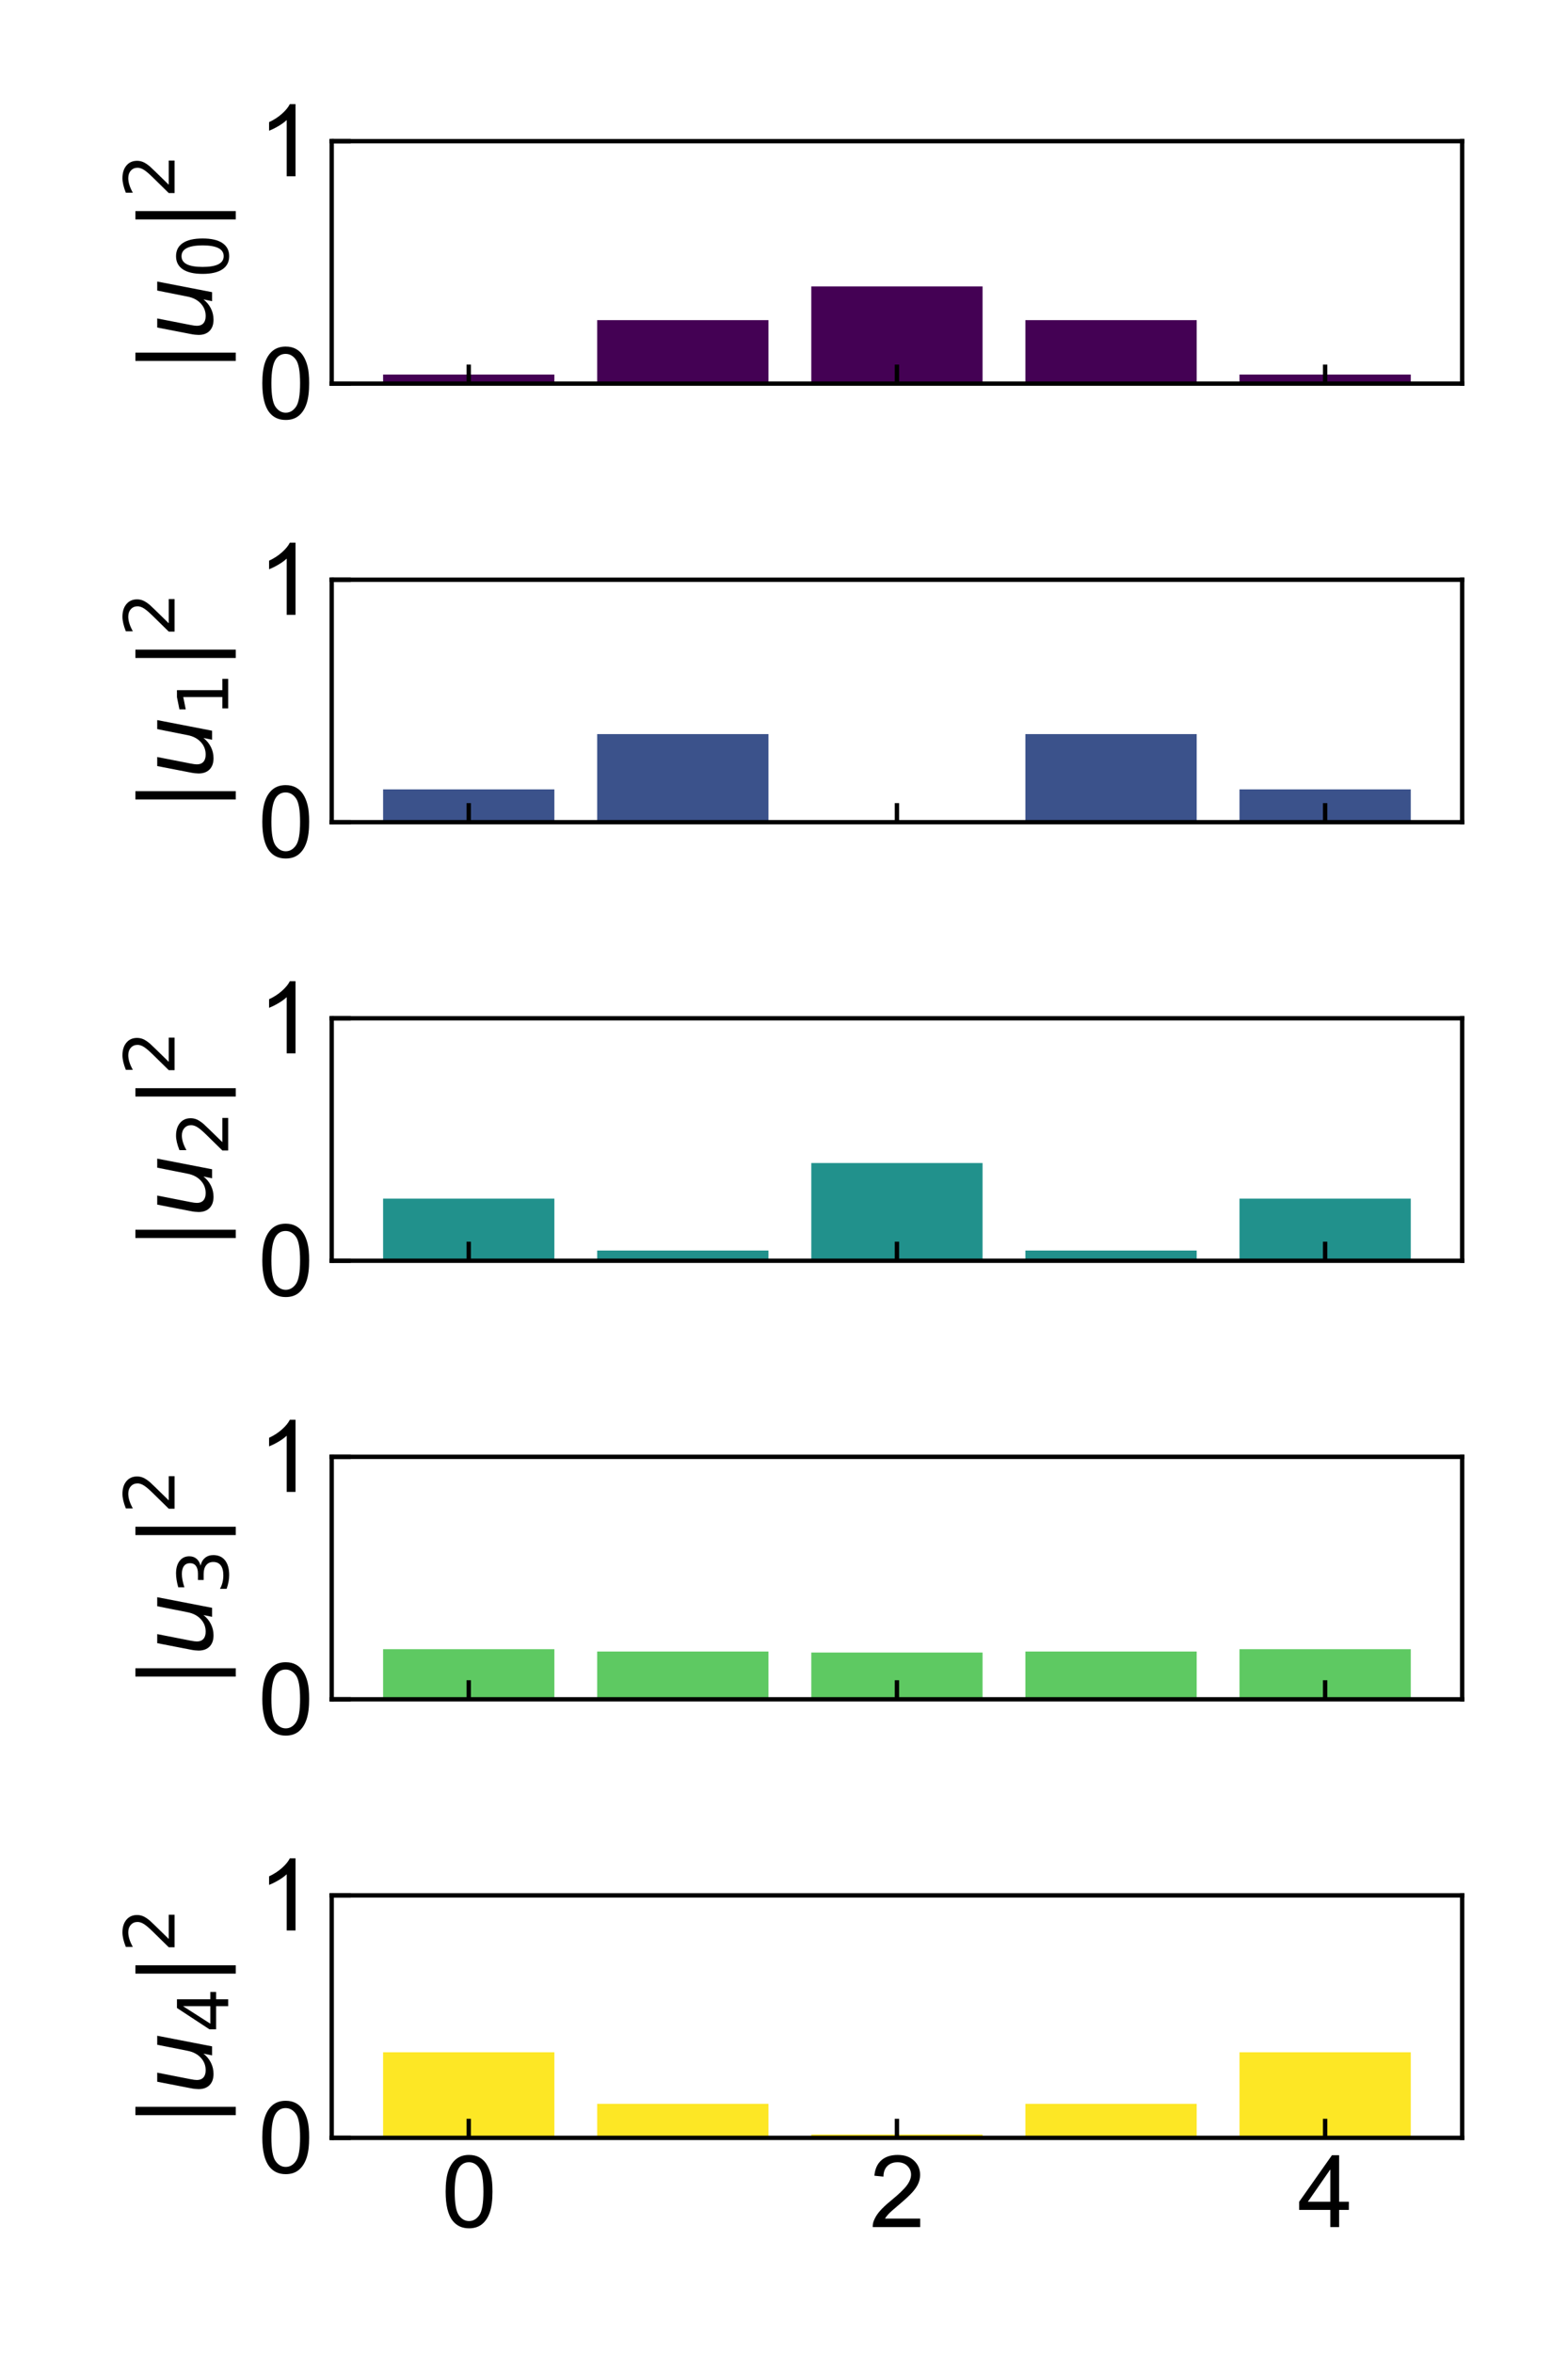 <?xml version="1.0" encoding="utf-8" standalone="no"?>
<!DOCTYPE svg PUBLIC "-//W3C//DTD SVG 1.1//EN"
  "http://www.w3.org/Graphics/SVG/1.1/DTD/svg11.dtd">
<svg xmlns:xlink="http://www.w3.org/1999/xlink" width="288pt" height="432pt" viewBox="0 0 288 432" xmlns="http://www.w3.org/2000/svg" version="1.1">
 <defs>
  <style type="text/css">*{stroke-linejoin: round; stroke-linecap: butt}</style>
 </defs>
 <g id="figure_1">
  <g id="patch_1">
   <path d="M 0 432 
L 288 432 
L 288 0 
L 0 0 
L 0 432 
z
" style="fill: none"/>
  </g>
  <g id="axes_1">
   <g id="patch_2">
    <path d="M 60.924 70.436 
L 268.56 70.436 
L 268.56 25.92 
L 60.924 25.92 
L 60.924 70.436 
z
" style="fill: none"/>
   </g>
   <g id="patch_3">
    <path d="M 70.362 70.436 
L 101.822 70.436 
L 101.822 68.764 
L 70.362 68.764 
z
" clip-path="url(#pecebe88ffe)" style="fill: #440154"/>
   </g>
   <g id="patch_4">
    <path d="M 109.687 70.436 
L 141.147 70.436 
L 141.147 58.776 
L 109.687 58.776 
z
" clip-path="url(#pecebe88ffe)" style="fill: #440154"/>
   </g>
   <g id="patch_5">
    <path d="M 149.012 70.436 
L 180.472 70.436 
L 180.472 52.583 
L 149.012 52.583 
z
" clip-path="url(#pecebe88ffe)" style="fill: #440154"/>
   </g>
   <g id="patch_6">
    <path d="M 188.337 70.436 
L 219.797 70.436 
L 219.797 58.776 
L 188.337 58.776 
z
" clip-path="url(#pecebe88ffe)" style="fill: #440154"/>
   </g>
   <g id="patch_7">
    <path d="M 227.662 70.436 
L 259.122 70.436 
L 259.122 68.764 
L 227.662 68.764 
z
" clip-path="url(#pecebe88ffe)" style="fill: #440154"/>
   </g>
   <g id="matplotlib.axis_1">
    <g id="xtick_1">
     <g id="line2d_1">
      <defs>
       <path id="mc1a8fdf931" d="M 0 0 
L 0 -3.5 
" style="stroke: #000000; stroke-width: 0.8"/>
      </defs>
      <g>
       <use xlink:href="#mc1a8fdf931" x="86.092" y="70.436" style="stroke: #000000; stroke-width: 0.8"/>
      </g>
     </g>
    </g>
    <g id="xtick_2">
     <g id="line2d_2">
      <g>
       <use xlink:href="#mc1a8fdf931" x="164.742" y="70.436" style="stroke: #000000; stroke-width: 0.8"/>
      </g>
     </g>
    </g>
    <g id="xtick_3">
     <g id="line2d_3">
      <g>
       <use xlink:href="#mc1a8fdf931" x="243.392" y="70.436" style="stroke: #000000; stroke-width: 0.8"/>
      </g>
     </g>
    </g>
   </g>
   <g id="matplotlib.axis_2">
    <g id="ytick_1">
     <g id="line2d_4">
      <defs>
       <path id="m98992fd514" d="M 0 0 
L 3.5 0 
" style="stroke: #000000; stroke-width: 0.8"/>
      </defs>
      <g>
       <use xlink:href="#m98992fd514" x="60.924" y="70.436" style="stroke: #000000; stroke-width: 0.8"/>
      </g>
     </g>
     <g id="text_1">
      <!-- 0 -->
      <g transform="translate(47.414 76.878) scale(0.18 -0.18)">
       <defs>
        <path id="ArialMT-30" d="M 266 2259 
Q 266 3072 433 3567 
Q 600 4063 929 4331 
Q 1259 4600 1759 4600 
Q 2128 4600 2406 4451 
Q 2684 4303 2865 4023 
Q 3047 3744 3150 3342 
Q 3253 2941 3253 2259 
Q 3253 1453 3087 958 
Q 2922 463 2592 192 
Q 2263 -78 1759 -78 
Q 1097 -78 719 397 
Q 266 969 266 2259 
z
M 844 2259 
Q 844 1131 1108 757 
Q 1372 384 1759 384 
Q 2147 384 2411 759 
Q 2675 1134 2675 2259 
Q 2675 3391 2411 3762 
Q 2147 4134 1753 4134 
Q 1366 4134 1134 3806 
Q 844 3388 844 2259 
z
" transform="scale(0.016)"/>
       </defs>
       <use xlink:href="#ArialMT-30"/>
      </g>
     </g>
    </g>
    <g id="ytick_2">
     <g id="line2d_5">
      <g>
       <use xlink:href="#m98992fd514" x="60.924" y="25.92" style="stroke: #000000; stroke-width: 0.8"/>
      </g>
     </g>
     <g id="text_2">
      <!-- 1 -->
      <g transform="translate(47.414 32.362) scale(0.18 -0.18)">
       <defs>
        <path id="ArialMT-31" d="M 2384 0 
L 1822 0 
L 1822 3584 
Q 1619 3391 1289 3197 
Q 959 3003 697 2906 
L 697 3450 
Q 1169 3672 1522 3987 
Q 1875 4303 2022 4600 
L 2384 4600 
L 2384 0 
z
" transform="scale(0.016)"/>
       </defs>
       <use xlink:href="#ArialMT-31"/>
      </g>
     </g>
    </g>
    <g id="text_3">
     <!-- ${|u_0|}^2$ -->
     <g transform="translate(39.094 68.608) rotate(-90) scale(0.18 -0.18)">
      <defs>
       <path id="DejaVuSans-7c" d="M 1344 4891 
L 1344 -1509 
L 813 -1509 
L 813 4891 
L 1344 4891 
z
" transform="scale(0.016)"/>
       <path id="DejaVuSans-Oblique-75" d="M 428 1388 
L 838 3500 
L 1416 3500 
L 1006 1409 
Q 975 1256 961 1147 
Q 947 1038 947 966 
Q 947 700 1109 554 
Q 1272 409 1569 409 
Q 2031 409 2368 721 
Q 2706 1034 2809 1563 
L 3194 3500 
L 3769 3500 
L 3091 0 
L 2516 0 
L 2631 550 
Q 2388 244 2052 76 
Q 1716 -91 1338 -91 
Q 878 -91 622 161 
Q 366 413 366 863 
Q 366 956 381 1097 
Q 397 1238 428 1388 
z
" transform="scale(0.016)"/>
       <path id="DejaVuSans-30" d="M 2034 4250 
Q 1547 4250 1301 3770 
Q 1056 3291 1056 2328 
Q 1056 1369 1301 889 
Q 1547 409 2034 409 
Q 2525 409 2770 889 
Q 3016 1369 3016 2328 
Q 3016 3291 2770 3770 
Q 2525 4250 2034 4250 
z
M 2034 4750 
Q 2819 4750 3233 4129 
Q 3647 3509 3647 2328 
Q 3647 1150 3233 529 
Q 2819 -91 2034 -91 
Q 1250 -91 836 529 
Q 422 1150 422 2328 
Q 422 3509 836 4129 
Q 1250 4750 2034 4750 
z
" transform="scale(0.016)"/>
       <path id="DejaVuSans-32" d="M 1228 531 
L 3431 531 
L 3431 0 
L 469 0 
L 469 531 
Q 828 903 1448 1529 
Q 2069 2156 2228 2338 
Q 2531 2678 2651 2914 
Q 2772 3150 2772 3378 
Q 2772 3750 2511 3984 
Q 2250 4219 1831 4219 
Q 1534 4219 1204 4116 
Q 875 4013 500 3803 
L 500 4441 
Q 881 4594 1212 4672 
Q 1544 4750 1819 4750 
Q 2544 4750 2975 4387 
Q 3406 4025 3406 3419 
Q 3406 3131 3298 2873 
Q 3191 2616 2906 2266 
Q 2828 2175 2409 1742 
Q 1991 1309 1228 531 
z
" transform="scale(0.016)"/>
      </defs>
      <use xlink:href="#DejaVuSans-7c" transform="translate(0 0.766)"/>
      <use xlink:href="#DejaVuSans-Oblique-75" transform="translate(33.691 0.766)"/>
      <use xlink:href="#DejaVuSans-30" transform="translate(97.07 -15.641) scale(0.7)"/>
      <use xlink:href="#DejaVuSans-7c" transform="translate(144.341 0.766)"/>
      <use xlink:href="#DejaVuSans-32" transform="translate(178.989 39.047) scale(0.7)"/>
     </g>
    </g>
   </g>
   <g id="patch_8">
    <path d="M 60.924 70.436 
L 60.924 25.92 
" style="fill: none; stroke: #000000; stroke-width: 0.8; stroke-linejoin: miter; stroke-linecap: square"/>
   </g>
   <g id="patch_9">
    <path d="M 268.56 70.436 
L 268.56 25.92 
" style="fill: none; stroke: #000000; stroke-width: 0.8; stroke-linejoin: miter; stroke-linecap: square"/>
   </g>
   <g id="patch_10">
    <path d="M 60.924 70.436 
L 268.56 70.436 
" style="fill: none; stroke: #000000; stroke-width: 0.8; stroke-linejoin: miter; stroke-linecap: square"/>
   </g>
   <g id="patch_11">
    <path d="M 60.924 25.92 
L 268.56 25.92 
" style="fill: none; stroke: #000000; stroke-width: 0.8; stroke-linejoin: miter; stroke-linecap: square"/>
   </g>
  </g>
  <g id="axes_2">
   <g id="patch_12">
    <path d="M 60.924 150.952 
L 268.56 150.952 
L 268.56 106.436 
L 60.924 106.436 
L 60.924 150.952 
z
" style="fill: none"/>
   </g>
   <g id="patch_13">
    <path d="M 70.362 150.952 
L 101.822 150.952 
L 101.822 144.932 
L 70.362 144.932 
z
" clip-path="url(#pc5c93300d6)" style="fill: #3b528b"/>
   </g>
   <g id="patch_14">
    <path d="M 109.687 150.952 
L 141.147 150.952 
L 141.147 134.775 
L 109.687 134.775 
z
" clip-path="url(#pc5c93300d6)" style="fill: #3b528b"/>
   </g>
   <g id="patch_15">
    <path d="M 149.012 150.952 
L 180.472 150.952 
L 180.472 150.829 
L 149.012 150.829 
z
" clip-path="url(#pc5c93300d6)" style="fill: #3b528b"/>
   </g>
   <g id="patch_16">
    <path d="M 188.337 150.952 
L 219.797 150.952 
L 219.797 134.775 
L 188.337 134.775 
z
" clip-path="url(#pc5c93300d6)" style="fill: #3b528b"/>
   </g>
   <g id="patch_17">
    <path d="M 227.662 150.952 
L 259.122 150.952 
L 259.122 144.932 
L 227.662 144.932 
z
" clip-path="url(#pc5c93300d6)" style="fill: #3b528b"/>
   </g>
   <g id="matplotlib.axis_3">
    <g id="xtick_4">
     <g id="line2d_6">
      <g>
       <use xlink:href="#mc1a8fdf931" x="86.092" y="150.952" style="stroke: #000000; stroke-width: 0.8"/>
      </g>
     </g>
    </g>
    <g id="xtick_5">
     <g id="line2d_7">
      <g>
       <use xlink:href="#mc1a8fdf931" x="164.742" y="150.952" style="stroke: #000000; stroke-width: 0.8"/>
      </g>
     </g>
    </g>
    <g id="xtick_6">
     <g id="line2d_8">
      <g>
       <use xlink:href="#mc1a8fdf931" x="243.392" y="150.952" style="stroke: #000000; stroke-width: 0.8"/>
      </g>
     </g>
    </g>
   </g>
   <g id="matplotlib.axis_4">
    <g id="ytick_3">
     <g id="line2d_9">
      <g>
       <use xlink:href="#m98992fd514" x="60.924" y="150.952" style="stroke: #000000; stroke-width: 0.8"/>
      </g>
     </g>
     <g id="text_4">
      <!-- 0 -->
      <g transform="translate(47.414 157.394) scale(0.18 -0.18)">
       <use xlink:href="#ArialMT-30"/>
      </g>
     </g>
    </g>
    <g id="ytick_4">
     <g id="line2d_10">
      <g>
       <use xlink:href="#m98992fd514" x="60.924" y="106.436" style="stroke: #000000; stroke-width: 0.8"/>
      </g>
     </g>
     <g id="text_5">
      <!-- 1 -->
      <g transform="translate(47.414 112.878) scale(0.18 -0.18)">
       <use xlink:href="#ArialMT-31"/>
      </g>
     </g>
    </g>
    <g id="text_6">
     <!-- ${|u_1|}^2$ -->
     <g transform="translate(39.094 149.124) rotate(-90) scale(0.18 -0.18)">
      <defs>
       <path id="DejaVuSans-31" d="M 794 531 
L 1825 531 
L 1825 4091 
L 703 3866 
L 703 4441 
L 1819 4666 
L 2450 4666 
L 2450 531 
L 3481 531 
L 3481 0 
L 794 0 
L 794 531 
z
" transform="scale(0.016)"/>
      </defs>
      <use xlink:href="#DejaVuSans-7c" transform="translate(0 0.766)"/>
      <use xlink:href="#DejaVuSans-Oblique-75" transform="translate(33.691 0.766)"/>
      <use xlink:href="#DejaVuSans-31" transform="translate(97.07 -15.641) scale(0.7)"/>
      <use xlink:href="#DejaVuSans-7c" transform="translate(144.341 0.766)"/>
      <use xlink:href="#DejaVuSans-32" transform="translate(178.989 39.047) scale(0.7)"/>
     </g>
    </g>
   </g>
   <g id="patch_18">
    <path d="M 60.924 150.952 
L 60.924 106.436 
" style="fill: none; stroke: #000000; stroke-width: 0.8; stroke-linejoin: miter; stroke-linecap: square"/>
   </g>
   <g id="patch_19">
    <path d="M 268.56 150.952 
L 268.56 106.436 
" style="fill: none; stroke: #000000; stroke-width: 0.8; stroke-linejoin: miter; stroke-linecap: square"/>
   </g>
   <g id="patch_20">
    <path d="M 60.924 150.952 
L 268.56 150.952 
" style="fill: none; stroke: #000000; stroke-width: 0.8; stroke-linejoin: miter; stroke-linecap: square"/>
   </g>
   <g id="patch_21">
    <path d="M 60.924 106.436 
L 268.56 106.436 
" style="fill: none; stroke: #000000; stroke-width: 0.8; stroke-linejoin: miter; stroke-linecap: square"/>
   </g>
  </g>
  <g id="axes_3">
   <g id="patch_22">
    <path d="M 60.924 231.468 
L 268.56 231.468 
L 268.56 186.952 
L 60.924 186.952 
L 60.924 231.468 
z
" style="fill: none"/>
   </g>
   <g id="patch_23">
    <path d="M 70.362 231.468 
L 101.822 231.468 
L 101.822 220.059 
L 70.362 220.059 
z
" clip-path="url(#pe6e3dd78bc)" style="fill: #21918c"/>
   </g>
   <g id="patch_24">
    <path d="M 109.687 231.468 
L 141.147 231.468 
L 141.147 229.591 
L 109.687 229.591 
z
" clip-path="url(#pe6e3dd78bc)" style="fill: #21918c"/>
   </g>
   <g id="patch_25">
    <path d="M 149.012 231.468 
L 180.472 231.468 
L 180.472 213.523 
L 149.012 213.523 
z
" clip-path="url(#pe6e3dd78bc)" style="fill: #21918c"/>
   </g>
   <g id="patch_26">
    <path d="M 188.337 231.468 
L 219.797 231.468 
L 219.797 229.591 
L 188.337 229.591 
z
" clip-path="url(#pe6e3dd78bc)" style="fill: #21918c"/>
   </g>
   <g id="patch_27">
    <path d="M 227.662 231.468 
L 259.122 231.468 
L 259.122 220.059 
L 227.662 220.059 
z
" clip-path="url(#pe6e3dd78bc)" style="fill: #21918c"/>
   </g>
   <g id="matplotlib.axis_5">
    <g id="xtick_7">
     <g id="line2d_11">
      <g>
       <use xlink:href="#mc1a8fdf931" x="86.092" y="231.468" style="stroke: #000000; stroke-width: 0.8"/>
      </g>
     </g>
    </g>
    <g id="xtick_8">
     <g id="line2d_12">
      <g>
       <use xlink:href="#mc1a8fdf931" x="164.742" y="231.468" style="stroke: #000000; stroke-width: 0.8"/>
      </g>
     </g>
    </g>
    <g id="xtick_9">
     <g id="line2d_13">
      <g>
       <use xlink:href="#mc1a8fdf931" x="243.392" y="231.468" style="stroke: #000000; stroke-width: 0.8"/>
      </g>
     </g>
    </g>
   </g>
   <g id="matplotlib.axis_6">
    <g id="ytick_5">
     <g id="line2d_14">
      <g>
       <use xlink:href="#m98992fd514" x="60.924" y="231.468" style="stroke: #000000; stroke-width: 0.8"/>
      </g>
     </g>
     <g id="text_7">
      <!-- 0 -->
      <g transform="translate(47.414 237.91) scale(0.18 -0.18)">
       <use xlink:href="#ArialMT-30"/>
      </g>
     </g>
    </g>
    <g id="ytick_6">
     <g id="line2d_15">
      <g>
       <use xlink:href="#m98992fd514" x="60.924" y="186.952" style="stroke: #000000; stroke-width: 0.8"/>
      </g>
     </g>
     <g id="text_8">
      <!-- 1 -->
      <g transform="translate(47.414 193.394) scale(0.18 -0.18)">
       <use xlink:href="#ArialMT-31"/>
      </g>
     </g>
    </g>
    <g id="text_9">
     <!-- ${|u_2|}^2$ -->
     <g transform="translate(39.094 229.64) rotate(-90) scale(0.18 -0.18)">
      <use xlink:href="#DejaVuSans-7c" transform="translate(0 0.766)"/>
      <use xlink:href="#DejaVuSans-Oblique-75" transform="translate(33.691 0.766)"/>
      <use xlink:href="#DejaVuSans-32" transform="translate(97.07 -15.641) scale(0.7)"/>
      <use xlink:href="#DejaVuSans-7c" transform="translate(144.341 0.766)"/>
      <use xlink:href="#DejaVuSans-32" transform="translate(178.989 39.047) scale(0.7)"/>
     </g>
    </g>
   </g>
   <g id="patch_28">
    <path d="M 60.924 231.468 
L 60.924 186.952 
" style="fill: none; stroke: #000000; stroke-width: 0.8; stroke-linejoin: miter; stroke-linecap: square"/>
   </g>
   <g id="patch_29">
    <path d="M 268.56 231.468 
L 268.56 186.952 
" style="fill: none; stroke: #000000; stroke-width: 0.8; stroke-linejoin: miter; stroke-linecap: square"/>
   </g>
   <g id="patch_30">
    <path d="M 60.924 231.468 
L 268.56 231.468 
" style="fill: none; stroke: #000000; stroke-width: 0.8; stroke-linejoin: miter; stroke-linecap: square"/>
   </g>
   <g id="patch_31">
    <path d="M 60.924 186.952 
L 268.56 186.952 
" style="fill: none; stroke: #000000; stroke-width: 0.8; stroke-linejoin: miter; stroke-linecap: square"/>
   </g>
  </g>
  <g id="axes_4">
   <g id="patch_32">
    <path d="M 60.924 311.984 
L 268.56 311.984 
L 268.56 267.468 
L 60.924 267.468 
L 60.924 311.984 
z
" style="fill: none"/>
   </g>
   <g id="patch_33">
    <path d="M 70.362 311.984 
L 101.822 311.984 
L 101.822 302.786 
L 70.362 302.786 
z
" clip-path="url(#pdb3006c3b9)" style="fill: #5ec962"/>
   </g>
   <g id="patch_34">
    <path d="M 109.687 311.984 
L 141.147 311.984 
L 141.147 303.216 
L 109.687 303.216 
z
" clip-path="url(#pdb3006c3b9)" style="fill: #5ec962"/>
   </g>
   <g id="patch_35">
    <path d="M 149.012 311.984 
L 180.472 311.984 
L 180.472 303.399 
L 149.012 303.399 
z
" clip-path="url(#pdb3006c3b9)" style="fill: #5ec962"/>
   </g>
   <g id="patch_36">
    <path d="M 188.337 311.984 
L 219.797 311.984 
L 219.797 303.216 
L 188.337 303.216 
z
" clip-path="url(#pdb3006c3b9)" style="fill: #5ec962"/>
   </g>
   <g id="patch_37">
    <path d="M 227.662 311.984 
L 259.122 311.984 
L 259.122 302.786 
L 227.662 302.786 
z
" clip-path="url(#pdb3006c3b9)" style="fill: #5ec962"/>
   </g>
   <g id="matplotlib.axis_7">
    <g id="xtick_10">
     <g id="line2d_16">
      <g>
       <use xlink:href="#mc1a8fdf931" x="86.092" y="311.984" style="stroke: #000000; stroke-width: 0.8"/>
      </g>
     </g>
    </g>
    <g id="xtick_11">
     <g id="line2d_17">
      <g>
       <use xlink:href="#mc1a8fdf931" x="164.742" y="311.984" style="stroke: #000000; stroke-width: 0.8"/>
      </g>
     </g>
    </g>
    <g id="xtick_12">
     <g id="line2d_18">
      <g>
       <use xlink:href="#mc1a8fdf931" x="243.392" y="311.984" style="stroke: #000000; stroke-width: 0.8"/>
      </g>
     </g>
    </g>
   </g>
   <g id="matplotlib.axis_8">
    <g id="ytick_7">
     <g id="line2d_19">
      <g>
       <use xlink:href="#m98992fd514" x="60.924" y="311.984" style="stroke: #000000; stroke-width: 0.8"/>
      </g>
     </g>
     <g id="text_10">
      <!-- 0 -->
      <g transform="translate(47.414 318.426) scale(0.18 -0.18)">
       <use xlink:href="#ArialMT-30"/>
      </g>
     </g>
    </g>
    <g id="ytick_8">
     <g id="line2d_20">
      <g>
       <use xlink:href="#m98992fd514" x="60.924" y="267.468" style="stroke: #000000; stroke-width: 0.8"/>
      </g>
     </g>
     <g id="text_11">
      <!-- 1 -->
      <g transform="translate(47.414 273.91) scale(0.18 -0.18)">
       <use xlink:href="#ArialMT-31"/>
      </g>
     </g>
    </g>
    <g id="text_12">
     <!-- ${|u_3|}^2$ -->
     <g transform="translate(39.094 310.156) rotate(-90) scale(0.18 -0.18)">
      <defs>
       <path id="DejaVuSans-33" d="M 2597 2516 
Q 3050 2419 3304 2112 
Q 3559 1806 3559 1356 
Q 3559 666 3084 287 
Q 2609 -91 1734 -91 
Q 1441 -91 1130 -33 
Q 819 25 488 141 
L 488 750 
Q 750 597 1062 519 
Q 1375 441 1716 441 
Q 2309 441 2620 675 
Q 2931 909 2931 1356 
Q 2931 1769 2642 2001 
Q 2353 2234 1838 2234 
L 1294 2234 
L 1294 2753 
L 1863 2753 
Q 2328 2753 2575 2939 
Q 2822 3125 2822 3475 
Q 2822 3834 2567 4026 
Q 2313 4219 1838 4219 
Q 1578 4219 1281 4162 
Q 984 4106 628 3988 
L 628 4550 
Q 988 4650 1302 4700 
Q 1616 4750 1894 4750 
Q 2613 4750 3031 4423 
Q 3450 4097 3450 3541 
Q 3450 3153 3228 2886 
Q 3006 2619 2597 2516 
z
" transform="scale(0.016)"/>
      </defs>
      <use xlink:href="#DejaVuSans-7c" transform="translate(0 0.766)"/>
      <use xlink:href="#DejaVuSans-Oblique-75" transform="translate(33.691 0.766)"/>
      <use xlink:href="#DejaVuSans-33" transform="translate(97.07 -15.641) scale(0.7)"/>
      <use xlink:href="#DejaVuSans-7c" transform="translate(144.341 0.766)"/>
      <use xlink:href="#DejaVuSans-32" transform="translate(178.989 39.047) scale(0.7)"/>
     </g>
    </g>
   </g>
   <g id="patch_38">
    <path d="M 60.924 311.984 
L 60.924 267.468 
" style="fill: none; stroke: #000000; stroke-width: 0.8; stroke-linejoin: miter; stroke-linecap: square"/>
   </g>
   <g id="patch_39">
    <path d="M 268.56 311.984 
L 268.56 267.468 
" style="fill: none; stroke: #000000; stroke-width: 0.8; stroke-linejoin: miter; stroke-linecap: square"/>
   </g>
   <g id="patch_40">
    <path d="M 60.924 311.984 
L 268.56 311.984 
" style="fill: none; stroke: #000000; stroke-width: 0.8; stroke-linejoin: miter; stroke-linecap: square"/>
   </g>
   <g id="patch_41">
    <path d="M 60.924 267.468 
L 268.56 267.468 
" style="fill: none; stroke: #000000; stroke-width: 0.8; stroke-linejoin: miter; stroke-linecap: square"/>
   </g>
  </g>
  <g id="axes_5">
   <g id="patch_42">
    <path d="M 60.924 392.5 
L 268.56 392.5 
L 268.56 347.984 
L 60.924 347.984 
L 60.924 392.5 
z
" style="fill: none"/>
   </g>
   <g id="patch_43">
    <path d="M 70.362 392.5 
L 101.822 392.5 
L 101.822 376.786 
L 70.362 376.786 
z
" clip-path="url(#p4d1779cb7b)" style="fill: #fde725"/>
   </g>
   <g id="patch_44">
    <path d="M 109.687 392.5 
L 141.147 392.5 
L 141.147 386.26 
L 109.687 386.26 
z
" clip-path="url(#p4d1779cb7b)" style="fill: #fde725"/>
   </g>
   <g id="patch_45">
    <path d="M 149.012 392.5 
L 180.472 392.5 
L 180.472 391.891 
L 149.012 391.891 
z
" clip-path="url(#p4d1779cb7b)" style="fill: #fde725"/>
   </g>
   <g id="patch_46">
    <path d="M 188.337 392.5 
L 219.797 392.5 
L 219.797 386.26 
L 188.337 386.26 
z
" clip-path="url(#p4d1779cb7b)" style="fill: #fde725"/>
   </g>
   <g id="patch_47">
    <path d="M 227.662 392.5 
L 259.122 392.5 
L 259.122 376.786 
L 227.662 376.786 
z
" clip-path="url(#p4d1779cb7b)" style="fill: #fde725"/>
   </g>
   <g id="matplotlib.axis_9">
    <g id="xtick_13">
     <g id="line2d_21">
      <g>
       <use xlink:href="#mc1a8fdf931" x="86.092" y="392.5" style="stroke: #000000; stroke-width: 0.8"/>
      </g>
     </g>
     <g id="text_13">
      <!-- 0 -->
      <g transform="translate(81.087 408.884) scale(0.18 -0.18)">
       <use xlink:href="#ArialMT-30"/>
      </g>
     </g>
    </g>
    <g id="xtick_14">
     <g id="line2d_22">
      <g>
       <use xlink:href="#mc1a8fdf931" x="164.742" y="392.5" style="stroke: #000000; stroke-width: 0.8"/>
      </g>
     </g>
     <g id="text_14">
      <!-- 2 -->
      <g transform="translate(159.737 408.884) scale(0.18 -0.18)">
       <defs>
        <path id="ArialMT-32" d="M 3222 541 
L 3222 0 
L 194 0 
Q 188 203 259 391 
Q 375 700 629 1000 
Q 884 1300 1366 1694 
Q 2113 2306 2375 2664 
Q 2638 3022 2638 3341 
Q 2638 3675 2398 3904 
Q 2159 4134 1775 4134 
Q 1369 4134 1125 3890 
Q 881 3647 878 3216 
L 300 3275 
Q 359 3922 746 4261 
Q 1134 4600 1788 4600 
Q 2447 4600 2831 4234 
Q 3216 3869 3216 3328 
Q 3216 3053 3103 2787 
Q 2991 2522 2730 2228 
Q 2469 1934 1863 1422 
Q 1356 997 1212 845 
Q 1069 694 975 541 
L 3222 541 
z
" transform="scale(0.016)"/>
       </defs>
       <use xlink:href="#ArialMT-32"/>
      </g>
     </g>
    </g>
    <g id="xtick_15">
     <g id="line2d_23">
      <g>
       <use xlink:href="#mc1a8fdf931" x="243.392" y="392.5" style="stroke: #000000; stroke-width: 0.8"/>
      </g>
     </g>
     <g id="text_15">
      <!-- 4 -->
      <g transform="translate(238.387 408.884) scale(0.18 -0.18)">
       <defs>
        <path id="ArialMT-34" d="M 2069 0 
L 2069 1097 
L 81 1097 
L 81 1613 
L 2172 4581 
L 2631 4581 
L 2631 1613 
L 3250 1613 
L 3250 1097 
L 2631 1097 
L 2631 0 
L 2069 0 
z
M 2069 1613 
L 2069 3678 
L 634 1613 
L 2069 1613 
z
" transform="scale(0.016)"/>
       </defs>
       <use xlink:href="#ArialMT-34"/>
      </g>
     </g>
    </g>
   </g>
   <g id="matplotlib.axis_10">
    <g id="ytick_9">
     <g id="line2d_24">
      <g>
       <use xlink:href="#m98992fd514" x="60.924" y="392.5" style="stroke: #000000; stroke-width: 0.8"/>
      </g>
     </g>
     <g id="text_16">
      <!-- 0 -->
      <g transform="translate(47.414 398.942) scale(0.18 -0.18)">
       <use xlink:href="#ArialMT-30"/>
      </g>
     </g>
    </g>
    <g id="ytick_10">
     <g id="line2d_25">
      <g>
       <use xlink:href="#m98992fd514" x="60.924" y="347.984" style="stroke: #000000; stroke-width: 0.8"/>
      </g>
     </g>
     <g id="text_17">
      <!-- 1 -->
      <g transform="translate(47.414 354.426) scale(0.18 -0.18)">
       <use xlink:href="#ArialMT-31"/>
      </g>
     </g>
    </g>
    <g id="text_18">
     <!-- ${|u_4|}^2$ -->
     <g transform="translate(39.094 390.672) rotate(-90) scale(0.18 -0.18)">
      <defs>
       <path id="DejaVuSans-34" d="M 2419 4116 
L 825 1625 
L 2419 1625 
L 2419 4116 
z
M 2253 4666 
L 3047 4666 
L 3047 1625 
L 3713 1625 
L 3713 1100 
L 3047 1100 
L 3047 0 
L 2419 0 
L 2419 1100 
L 313 1100 
L 313 1709 
L 2253 4666 
z
" transform="scale(0.016)"/>
      </defs>
      <use xlink:href="#DejaVuSans-7c" transform="translate(0 0.766)"/>
      <use xlink:href="#DejaVuSans-Oblique-75" transform="translate(33.691 0.766)"/>
      <use xlink:href="#DejaVuSans-34" transform="translate(97.07 -15.641) scale(0.7)"/>
      <use xlink:href="#DejaVuSans-7c" transform="translate(144.341 0.766)"/>
      <use xlink:href="#DejaVuSans-32" transform="translate(178.989 39.047) scale(0.7)"/>
     </g>
    </g>
   </g>
   <g id="patch_48">
    <path d="M 60.924 392.5 
L 60.924 347.984 
" style="fill: none; stroke: #000000; stroke-width: 0.8; stroke-linejoin: miter; stroke-linecap: square"/>
   </g>
   <g id="patch_49">
    <path d="M 268.56 392.5 
L 268.56 347.984 
" style="fill: none; stroke: #000000; stroke-width: 0.8; stroke-linejoin: miter; stroke-linecap: square"/>
   </g>
   <g id="patch_50">
    <path d="M 60.924 392.5 
L 268.56 392.5 
" style="fill: none; stroke: #000000; stroke-width: 0.8; stroke-linejoin: miter; stroke-linecap: square"/>
   </g>
   <g id="patch_51">
    <path d="M 60.924 347.984 
L 268.56 347.984 
" style="fill: none; stroke: #000000; stroke-width: 0.8; stroke-linejoin: miter; stroke-linecap: square"/>
   </g>
  </g>
 </g>
 <defs>
  <clipPath id="pecebe88ffe">
   <rect x="60.924" y="25.92" width="207.636" height="44.516"/>
  </clipPath>
  <clipPath id="pc5c93300d6">
   <rect x="60.924" y="106.436" width="207.636" height="44.516"/>
  </clipPath>
  <clipPath id="pe6e3dd78bc">
   <rect x="60.924" y="186.952" width="207.636" height="44.516"/>
  </clipPath>
  <clipPath id="pdb3006c3b9">
   <rect x="60.924" y="267.468" width="207.636" height="44.516"/>
  </clipPath>
  <clipPath id="p4d1779cb7b">
   <rect x="60.924" y="347.984" width="207.636" height="44.516"/>
  </clipPath>
 </defs>
</svg>
